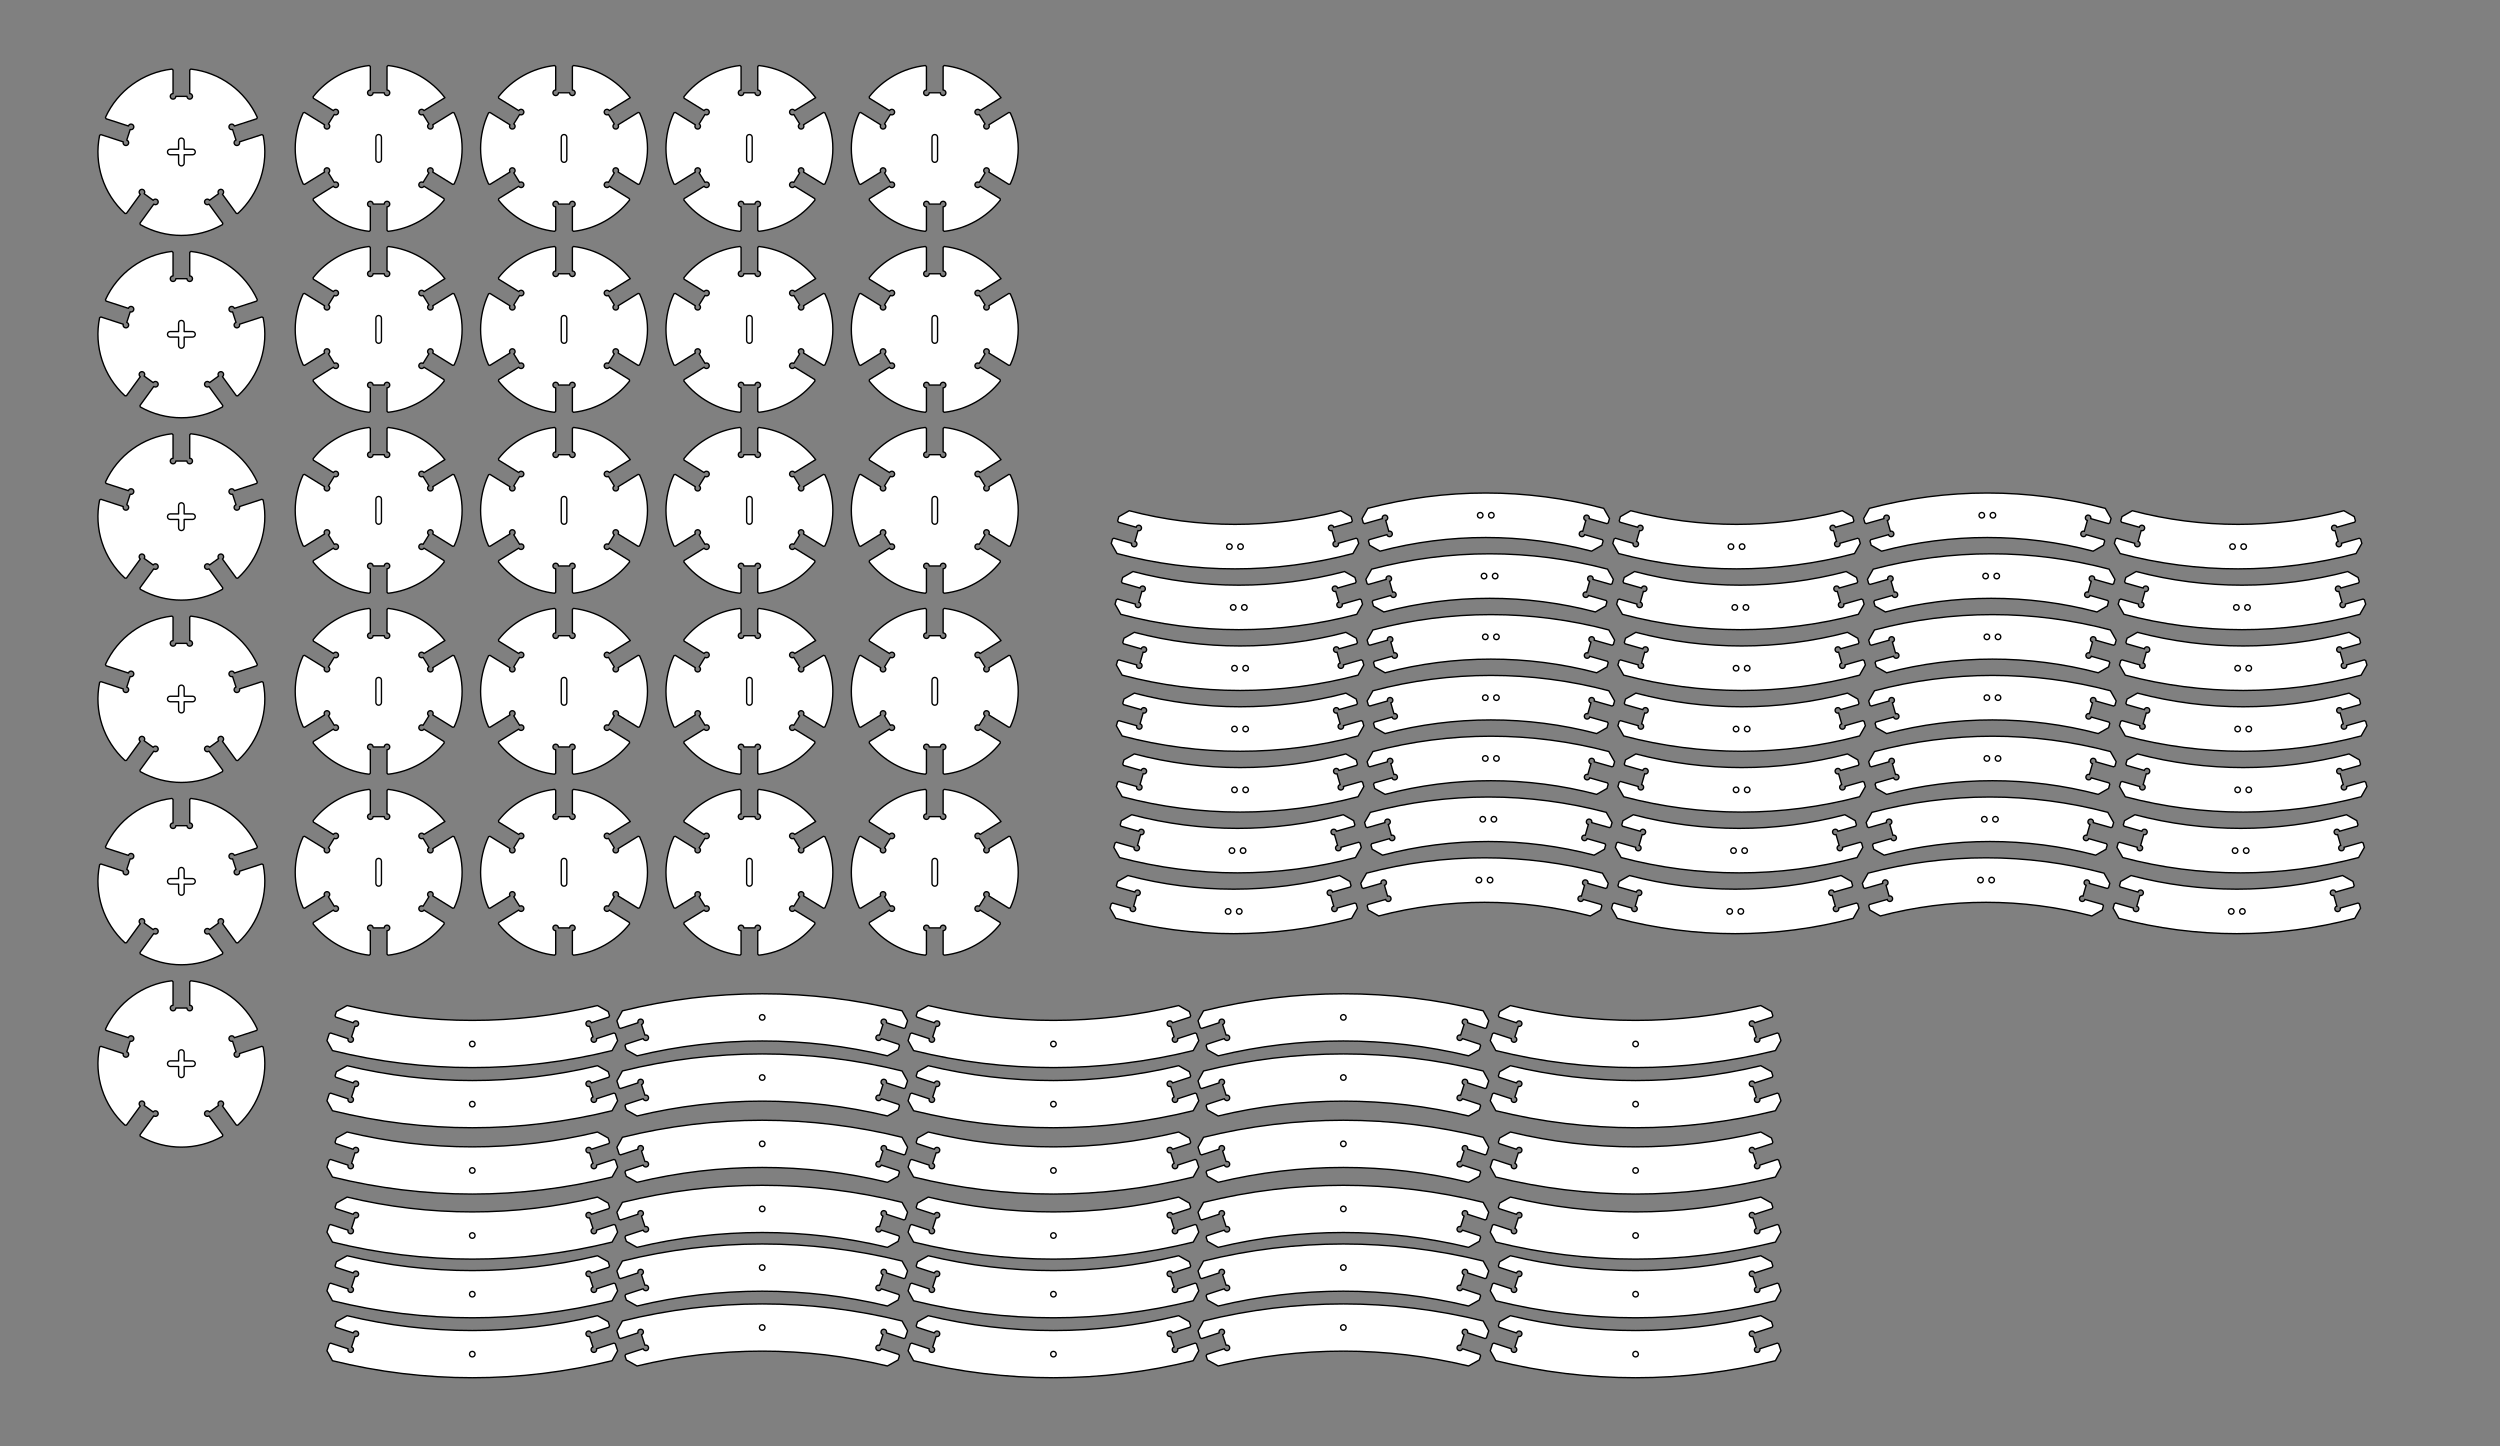 <?xml version="1.0" encoding="UTF-8" standalone="no"?>
<!-- Created with Inkscape (http://www.inkscape.org/) -->

<svg
   width="408.12mm"
   height="236.127mm"
   version="1.1"
   viewBox="0 0 449.382 260"
   id="svg612"
   sodipodi:docname="dome.igloo.3mm.svg"
   inkscape:version="1.3.2 (091e20e, 2023-11-25, custom)"
   xmlns:inkscape="http://www.inkscape.org/namespaces/inkscape"
   xmlns:sodipodi="http://sodipodi.sourceforge.net/DTD/sodipodi-0.dtd"
   xmlns:xlink="http://www.w3.org/1999/xlink"
   xmlns="http://www.w3.org/2000/svg"
   xmlns:svg="http://www.w3.org/2000/svg">
  <rect x="0" y="0" width="449.382" height="260" fill="#808080" stroke="none"/>
  <sodipodi:namedview
     id="namedview614"
     pagecolor="#ffffff"
     bordercolor="#666666"
     borderopacity="1.0"
     inkscape:showpageshadow="2"
     inkscape:pageopacity="0.0"
     inkscape:pagecheckerboard="0"
     inkscape:deskcolor="#d1d1d1"
     inkscape:document-units="mm"
     showgrid="false"
     inkscape:zoom="0.57699848"
     inkscape:cx="991.33711"
     inkscape:cy="477.47093"
     inkscape:window-width="1920"
     inkscape:window-height="1111"
     inkscape:window-x="-9"
     inkscape:window-y="-9"
     inkscape:window-maximized="1"
     inkscape:current-layer="g610" />
  <defs
     id="defs544">
    <clipPath
       id="clipPath5365">
      <path
         d="m 33.177,212.78 h 297.01 V 2.76 H 33.177 Z"
         stroke-width="0.042"
         id="path505" />
    </clipPath>
    <clipPath
       id="clipPath5455">
      <path
         d="m 33.177,212.78 h 297.01 V 2.76 H 33.177 Z"
         stroke-width="0.042"
         id="path508" />
    </clipPath>
    <clipPath
       id="clipPath5461">
      <path
         d="m 33.177,212.78 h 297.01 V 2.76 H 33.177 Z"
         stroke-width="0.042"
         id="path511" />
    </clipPath>
    <clipPath
       id="clipPath5521">
      <path
         d="m 33.177,212.78 h 297.01 V 2.76 H 33.177 Z"
         stroke-width="0.042"
         id="path514" />
    </clipPath>
    <clipPath
       id="clipPath5611">
      <path
         d="m 33.177,212.78 h 297.01 V 2.76 H 33.177 Z"
         stroke-width="0.042"
         id="path517" />
    </clipPath>
    <clipPath
       id="clipPath5749">
      <path
         d="m 33.177,212.78 h 297.01 V 2.76 H 33.177 Z"
         stroke-width="0.042"
         id="path520" />
    </clipPath>
    <clipPath
       id="clipPath5911">
      <path
         d="m 33.177,212.78 h 297.01 V 2.76 H 33.177 Z"
         stroke-width="0.042"
         id="path523" />
    </clipPath>
    <clipPath
       id="clipPath6013">
      <path
         d="m 33.177,212.78 h 297.01 V 2.76 H 33.177 Z"
         stroke-width="0.042"
         id="path526" />
    </clipPath>
    <clipPath
       id="clipPath6169">
      <path
         d="m 33.177,212.78 h 297.01 V 2.76 H 33.177 Z"
         stroke-width="0.042"
         id="path529" />
    </clipPath>
    <mask
       id="mask6157"
       maskUnits="userSpaceOnUse">
      <path
         transform="translate(-10.035,13.735)"
         d="m 123.08,74.078 c 0.266,0.075 0.542,-0.079 0.618,-0.345 0.075,-0.266 -0.079,-0.542 -0.344,-0.618 -0.266,-0.075 -0.542,0.079 -0.618,0.344 l -3.175,-0.901 -0.138,-0.247 0.214,-0.755 1.861,-1.062 c 12.465,3.271 25.564,3.271 38.029,0 l 1.861,1.062 0.214,0.755 -0.138,0.247 -3.175,0.901 c -0.075,-0.266 -0.352,-0.42 -0.618,-0.345 -0.266,0.075 -0.42,0.352 -0.344,0.618 0.075,0.266 0.352,0.42 0.618,0.345 l 0.546,1.924 c -0.266,0.075 -0.42,0.352 -0.345,0.617 0.075,0.266 0.352,0.42 0.618,0.344 0.266,-0.075 0.42,-0.352 0.344,-0.618 l 3.175,-0.901 0.247,0.138 0.222,0.782 -1.04,1.827 c -13.894,3.675 -28.505,3.675 -42.4,-4e-6 l -1.041,-1.827 0.222,-0.782 0.247,-0.138 3.175,0.901 c -0.075,0.266 0.079,0.542 0.344,0.618 0.266,0.075 0.542,-0.079 0.618,-0.344 0.075,-0.266 -0.079,-0.542 -0.344,-0.617 z"
         clip-path="url(#clipPath5365)"
         fill="#ffffff"
         id="path532" />
    </mask>
    <mask
       id="mask6162"
       maskUnits="userSpaceOnUse">
      <path
         transform="translate(-10.035,13.735)"
         d="m 123.08,74.078 c 0.266,0.075 0.542,-0.079 0.618,-0.345 0.075,-0.266 -0.079,-0.542 -0.344,-0.618 -0.266,-0.075 -0.542,0.079 -0.618,0.344 l -3.175,-0.901 -0.138,-0.247 0.214,-0.755 1.861,-1.062 c 12.465,3.271 25.564,3.271 38.029,0 l 1.861,1.062 0.214,0.755 -0.138,0.247 -3.175,0.901 c -0.075,-0.266 -0.352,-0.42 -0.618,-0.345 -0.266,0.075 -0.42,0.352 -0.344,0.618 0.075,0.266 0.352,0.42 0.618,0.345 l 0.546,1.924 c -0.266,0.075 -0.42,0.352 -0.345,0.617 0.075,0.266 0.352,0.42 0.618,0.344 0.266,-0.075 0.42,-0.352 0.344,-0.618 l 3.175,-0.901 0.247,0.138 0.222,0.782 -1.04,1.827 c -13.894,3.675 -28.505,3.675 -42.4,-4e-6 l -1.041,-1.827 0.222,-0.782 0.247,-0.138 3.175,0.901 c -0.075,0.266 0.079,0.542 0.344,0.618 0.266,0.075 0.542,-0.079 0.618,-0.344 0.075,-0.266 -0.079,-0.542 -0.344,-0.617 z"
         clip-path="url(#clipPath5365)"
         fill="#ffffff"
         id="path535" />
    </mask>
    <mask
       id="mask6166"
       maskUnits="userSpaceOnUse">
      <path
         transform="translate(-10.035,13.735)"
         d="m 123.08,74.078 c 0.266,0.075 0.542,-0.079 0.618,-0.345 0.075,-0.266 -0.079,-0.542 -0.344,-0.618 -0.266,-0.075 -0.542,0.079 -0.618,0.344 l -3.175,-0.901 -0.138,-0.247 0.214,-0.755 1.861,-1.062 c 12.465,3.271 25.564,3.271 38.029,0 l 1.861,1.062 0.214,0.755 -0.138,0.247 -3.175,0.901 c -0.075,-0.266 -0.352,-0.42 -0.618,-0.345 -0.266,0.075 -0.42,0.352 -0.344,0.618 0.075,0.266 0.352,0.42 0.618,0.345 l 0.546,1.924 c -0.266,0.075 -0.42,0.352 -0.345,0.617 0.075,0.266 0.352,0.42 0.618,0.344 0.266,-0.075 0.42,-0.352 0.344,-0.618 l 3.175,-0.901 0.247,0.138 0.222,0.782 -1.04,1.827 c -13.894,3.675 -28.505,3.675 -42.4,-4e-6 l -1.041,-1.827 0.222,-0.782 0.247,-0.138 3.175,0.901 c -0.075,0.266 0.079,0.542 0.344,0.618 0.266,0.075 0.542,-0.079 0.618,-0.344 0.075,-0.266 -0.079,-0.542 -0.344,-0.617 z"
         clip-path="url(#clipPath5365)"
         fill="#ffffff"
         id="path538" />
    </mask>
    <clipPath
       id="clipPath6169-3">
      <path
         d="m 33.177,212.78 h 297.01 V 2.76 H 33.177 Z"
         stroke-width="0.042"
         id="path529-4" />
    </clipPath>
    <clipPath
       id="clipPath6013-6">
      <path
         d="m 33.177,212.78 h 297.01 V 2.76 H 33.177 Z"
         stroke-width="0.042"
         id="path526-2" />
    </clipPath>
  </defs>
  <g
     transform="translate(172.117,-24.731)"
     id="g610">
    <g
       id="g4"
       transform="translate(6.933,24.034)">
      <g
         transform="translate(-97.136,-24.532)"
         stroke="#000000"
         stroke-linecap="round"
         stroke-linejoin="round"
         stroke-miterlimit="10"
         id="g566"
         style="stroke-width:0.25">
        <path
           d="m 95.674,48.354 c -0.235,0.145 -0.543,0.072 -0.688,-0.162 -0.145,-0.235 -0.072,-0.543 0.162,-0.688 l -1.052,-1.701 c -0.235,0.145 -0.543,0.072 -0.688,-0.162 -0.145,-0.235 -0.072,-0.543 0.162,-0.688 0.235,-0.145 0.543,-0.072 0.688,0.162 l 3.764,-2.326 c -2.477,-3.233 -6.162,-5.32 -10.209,-5.781 l -0.199,0.177 5e-6,4.226 c 0.276,-1.02e-4 0.5,0.224 0.5,0.5 0,0.276 -0.224,0.5 -0.5,0.5 -0.276,0 -0.5,-0.224 -0.5,-0.5 l -2,-7e-5 c 6.1e-5,0.276 -0.224,0.5 -0.5,0.5 -0.276,0 -0.5,-0.224 -0.5,-0.5 0,-0.276 0.224,-0.5 0.5,-0.5 v -4.227 l -0.199,-0.177 c -3.978,0.453 -7.609,2.478 -10.086,5.623 l 0.046,0.262 3.595,2.222 c 0.145,-0.235 0.453,-0.308 0.688,-0.162 0.235,0.145 0.308,0.453 0.162,0.688 -0.145,0.235 -0.453,0.308 -0.688,0.162 l -1.052,1.701 c 0.235,0.145 0.308,0.453 0.162,0.688 -0.145,0.235 -0.453,0.308 -0.688,0.162 -0.235,-0.145 -0.308,-0.453 -0.162,-0.688 l -3.595,-2.222 -0.255,0.076 c -1.906,4.047 -1.906,8.734 4.2e-5,12.782 l 0.255,0.076 3.595,-2.222 c -0.145,-0.235 -0.073,-0.543 0.162,-0.688 0.235,-0.145 0.543,-0.072 0.688,0.162 0.145,0.235 0.072,0.543 -0.163,0.688 l 1.052,1.701 c 0.235,-0.145 0.543,-0.072 0.688,0.163 0.145,0.235 0.072,0.543 -0.162,0.688 -0.235,0.145 -0.543,0.072 -0.688,-0.162 l -3.595,2.222 -0.046,0.262 c 2.477,3.145 6.108,5.17 10.086,5.623 l 0.199,-0.177 3.2e-5,-4.226 c -0.276,-8.5e-5 -0.5,-0.224 -0.5,-0.5 0,-0.276 0.224,-0.5 0.5,-0.5 0.276,0 0.5,0.224 0.5,0.5 l 2,9.8e-5 c -2.7e-5,-0.276 0.224,-0.5 0.5,-0.5 0.276,0 0.5,0.224 0.5,0.5 0,0.276 -0.224,0.5 -0.5,0.5 v 4.226 l 0.199,0.177 c 3.978,-0.453 7.609,-2.478 10.086,-5.623 l -0.046,-0.262 -3.595,-2.222 c -0.145,0.235 -0.453,0.308 -0.688,0.162 -0.235,-0.145 -0.308,-0.453 -0.162,-0.688 0.145,-0.235 0.453,-0.308 0.688,-0.163 l 1.052,-1.701 c -0.235,-0.145 -0.308,-0.453 -0.162,-0.688 0.145,-0.235 0.453,-0.308 0.688,-0.162 0.235,0.145 0.308,0.453 0.163,0.688 l 3.595,2.222 0.255,-0.076 c 1.906,-4.048 1.906,-8.735 -1.3e-5,-12.782 l -0.255,-0.076 -3.595,2.222 c 0.145,0.235 0.072,0.543 -0.163,0.688 z"
           clip-path="url(#clipPath6169)"
           fill="#ccff42"
           id="path562"
           style="fill:#ffffff" />
        <path
           d="m 85.615,49.91 c 0,-0.276 0.224,-0.5 0.5,-0.5 0.276,0 0.5,0.224 0.5,0.5 l 5.7e-5,4 c 0,0.276 -0.224,0.5 -0.5,0.5 -0.276,0 -0.5,-0.224 -0.5,-0.5 z"
           clip-path="url(#clipPath6013)"
           fill="none"
           id="path564" />
      </g>
      <use
         x="0"
         y="0"
         xlink:href="#g566"
         id="use1"
         transform="translate(0,97.585)" />
      <use
         x="0"
         y="0"
         xlink:href="#use1"
         id="use2"
         transform="translate(0,-32.528)" />
      <use
         x="0"
         y="0"
         xlink:href="#use2"
         id="use3"
         transform="translate(0,-32.528)" />
      <use
         x="0"
         y="0"
         xlink:href="#use1"
         id="use4"
         transform="translate(0,32.528)" />
    </g>
    <use
       x="0"
       y="0"
       xlink:href="#g4"
       id="use5"
       transform="translate(-33.321)" />
    <use
       x="0"
       y="0"
       xlink:href="#use5"
       id="use6"
       transform="translate(-33.321)" />
    <use
       x="0"
       y="0"
       xlink:href="#use6"
       id="use7"
       transform="translate(-33.321)" />
    <g
       id="g12"
       transform="translate(-163.648,12.57)">
      <g
         transform="translate(-117.295,-13.996)"
         stroke="#000000"
         stroke-linecap="round"
         stroke-linejoin="round"
         stroke-miterlimit="10"
         id="g572"
         style="stroke-width:0.25">
        <path
           d="m 148.23,60.282 c 0.223,-0.162 0.536,-0.113 0.698,0.111 0.162,0.223 0.113,0.536 -0.111,0.699 l 2.484,3.419 0.265,0.027 c 3.882,-3.558 5.614,-8.89 4.565,-14.049 l -0.23,-0.134 -4.02,1.306 c 0.085,0.263 -0.058,0.545 -0.321,0.63 -0.263,0.085 -0.545,-0.058 -0.63,-0.321 -0.085,-0.263 0.058,-0.545 0.321,-0.63 l -0.618,-1.902 c -0.263,0.085 -0.545,-0.058 -0.63,-0.321 -0.085,-0.263 0.058,-0.545 0.321,-0.63 0.263,-0.085 0.545,0.058 0.63,0.321 l 4.02,-1.306 0.107,-0.244 c -2.184,-4.791 -6.719,-8.087 -11.951,-8.683 l -0.199,0.177 9e-5,4.226 c 0.276,-7.2e-5 0.5,0.224 0.5,0.5 0,0.276 -0.224,0.5 -0.5,0.5 -0.276,0 -0.5,-0.224 -0.5,-0.5 l -2,-4e-5 c -7e-5,0.276 -0.224,0.5 -0.5,0.5 -0.276,0 -0.5,-0.224 -0.5,-0.5 0,-0.276 0.224,-0.5 0.5,-0.5 v -4.227 l -0.199,-0.177 c -5.231,0.596 -9.767,3.892 -11.951,8.683 l 0.107,0.244 4.019,1.306 c 0.085,-0.263 0.367,-0.406 0.63,-0.321 0.263,0.085 0.406,0.367 0.321,0.63 -0.085,0.263 -0.367,0.406 -0.63,0.321 l -0.618,1.902 c 0.263,0.085 0.406,0.368 0.321,0.63 -0.085,0.263 -0.367,0.406 -0.63,0.321 -0.263,-0.085 -0.406,-0.367 -0.321,-0.63 l -4.02,-1.306 -0.23,0.134 c -1.05,5.16 0.683,10.492 4.565,14.049 l 0.265,-0.027 2.484,-3.419 c -0.223,-0.162 -0.273,-0.475 -0.111,-0.698 0.162,-0.223 0.475,-0.273 0.698,-0.111 0.223,0.162 0.273,0.475 0.111,0.699 l 1.618,1.175 c 0.162,-0.224 0.475,-0.273 0.698,-0.111 0.223,0.162 0.273,0.475 0.111,0.698 -0.162,0.223 -0.475,0.273 -0.699,0.11 l -2.484,3.419 0.057,0.26 c 4.583,2.592 10.189,2.592 14.772,-6e-6 l 0.057,-0.26 -2.484,-3.419 c -0.223,0.162 -0.536,0.113 -0.698,-0.111 -0.162,-0.223 -0.113,-0.536 0.111,-0.698 0.223,-0.162 0.536,-0.113 0.698,0.111 l 1.618,-1.176 c -0.162,-0.224 -0.113,-0.536 0.111,-0.699 z"
           clip-path="url(#clipPath5749)"
           fill="#ff4141"
           id="path568"
           style="fill:#ffffff" />
        <path
           d="m 140.93,52.978 v -1.5 c 0,-0.276 0.224,-0.5 0.5,-0.5 0.276,0 0.5,0.224 0.5,0.5 l -2e-5,1.5 h 1.5 c 0.276,0 0.5,0.224 0.5,0.5 0,0.276 -0.224,0.5 -0.5,0.5 l -1.5,3.2e-5 v 1.5 c 0,0.276 -0.224,0.5 -0.5,0.5 -0.276,0 -0.5,-0.224 -0.5,-0.5 l 3e-5,-1.5 h -1.5 c -0.276,0 -0.5,-0.224 -0.5,-0.5 0,-0.276 0.224,-0.5 0.5,-0.5 z"
           clip-path="url(#clipPath5911)"
           fill="none"
           id="path570" />
      </g>
      <use
         x="0"
         y="0"
         xlink:href="#g572"
         id="use8"
         transform="translate(0,32.776)" />
      <use
         x="0"
         y="0"
         xlink:href="#use8"
         id="use9"
         transform="translate(0,32.776)" />
      <use
         x="0"
         y="0"
         xlink:href="#use9"
         id="use10"
         transform="translate(0,32.776)" />
      <use
         x="0"
         y="0"
         xlink:href="#use10"
         id="use11"
         transform="translate(0,32.776)" />
      <use
         x="0"
         y="0"
         xlink:href="#use11"
         id="use12"
         transform="translate(0,32.776)" />
    </g>
    <g
       id="g16"
       transform="translate(19.101,11.653)">
      <g
         transform="translate(-191.052,122.666)"
         fill="#ffffff"
         id="g586"
         style="stroke-width:0.25">
        <path
           d="m 63.648,74.89 c 0.263,0.085 0.545,-0.058 0.63,-0.321 0.085,-0.263 -0.058,-0.545 -0.321,-0.63 -0.263,-0.085 -0.545,0.058 -0.63,0.321 l -3.139,-1.02 -0.128,-0.252 0.243,-0.75 1.922,-1.076 c 14.791,3.559 30.216,3.559 45.007,0 l 1.922,1.076 0.243,0.75 -0.128,0.252 -3.139,1.02 c -0.085,-0.263 -0.368,-0.406 -0.63,-0.321 -0.263,0.085 -0.406,0.367 -0.321,0.63 0.085,0.263 0.367,0.406 0.63,0.321 l 0.618,1.902 c -0.262,0.085 -0.406,0.367 -0.321,0.63 0.085,0.263 0.367,0.406 0.63,0.321 0.263,-0.085 0.406,-0.367 0.321,-0.63 l 3.139,-1.02 0.252,0.128 0.405,1.247 -0.993,1.787 c -16.506,4.082 -33.758,4.082 -50.265,8e-6 l -0.993,-1.787 0.405,-1.247 0.252,-0.128 3.139,1.02 c -0.085,0.263 0.058,0.545 0.321,0.63 0.263,0.085 0.545,-0.058 0.63,-0.321 0.085,-0.263 -0.058,-0.545 -0.321,-0.63 z"
           clip-path="url(#clipPath5521)"
           fill="none"
           stroke="#000000"
           stroke-linecap="round"
           stroke-linejoin="round"
           stroke-miterlimit="10"
           id="path584"
           style="fill:#ffffff" />
        <path
           d="m 84.729,78.575 c 0.276,0 0.5,-0.224 0.5,-0.5 0,-0.276 -0.224,-0.5 -0.5,-0.5 -0.276,0 -0.5,0.224 -0.5,0.5 -4.5e-5,0.276 0.224,0.5 0.5,0.5 z"
           clip-path="url(#clipPath5611)"
           fill="none"
           stroke="#000000"
           stroke-linecap="round"
           stroke-linejoin="round"
           stroke-miterlimit="10"
           id="path582" />
      </g>
      <use
         x="0"
         y="0"
         xlink:href="#g586"
         id="use13"
         transform="rotate(180,-80.265,198.348)" />
      <use
         x="0"
         y="0"
         xlink:href="#g586"
         id="use14"
         transform="translate(104.462)" />
      <use
         x="0"
         y="0"
         xlink:href="#use13"
         id="use15"
         transform="translate(104.462)" />
      <use
         x="0"
         y="0"
         xlink:href="#use14"
         id="use16"
         transform="translate(104.647)" />
    </g>
    <use
       x="0"
       y="0"
       xlink:href="#g16"
       id="use17"
       transform="translate(1.9528033e-8,10.811)" />
    <use
       x="0"
       y="0"
       xlink:href="#use17"
       id="use18"
       transform="translate(1.9528049e-8,11.922)" />
    <use
       x="0"
       y="0"
       xlink:href="#use18"
       id="use19"
       transform="translate(1.9528049e-8,11.693)" />
    <use
       x="0"
       y="0"
       xlink:href="#use19"
       id="use20"
       transform="translate(1.9528049e-8,10.547)" />
    <use
       x="0"
       y="0"
       xlink:href="#use20"
       id="use21"
       transform="translate(1.9528049e-8,10.776)" />
    <g
       id="g25"
       transform="translate(17.48,13.105)">
      <g
         transform="translate(-107.659,87.581)"
         id="g560"
         style="stroke-width:0.25">
        <path
           d="m 123.08,74.078 c 0.266,0.075 0.542,-0.079 0.618,-0.345 0.075,-0.266 -0.079,-0.542 -0.344,-0.618 -0.266,-0.075 -0.542,0.079 -0.618,0.344 l -3.175,-0.901 -0.138,-0.247 0.214,-0.755 1.861,-1.062 c 12.465,3.271 25.564,3.271 38.029,0 l 1.861,1.062 0.214,0.755 -0.138,0.247 -3.175,0.901 c -0.075,-0.266 -0.352,-0.42 -0.618,-0.345 -0.266,0.075 -0.42,0.352 -0.344,0.618 0.075,0.266 0.352,0.42 0.618,0.345 l 0.546,1.924 c -0.266,0.075 -0.42,0.352 -0.345,0.617 0.075,0.266 0.352,0.42 0.618,0.344 0.266,-0.075 0.42,-0.352 0.344,-0.618 l 3.175,-0.901 0.247,0.138 0.222,0.782 -1.04,1.827 c -13.894,3.675 -28.505,3.675 -42.4,-4e-6 l -1.041,-1.827 0.222,-0.782 0.247,-0.138 3.175,0.901 c -0.075,0.266 0.079,0.542 0.344,0.618 0.266,0.075 0.542,-0.079 0.618,-0.344 0.075,-0.266 -0.079,-0.542 -0.344,-0.617 z"
           clip-path="url(#clipPath5365)"
           id="path556"
           style="fill:#ffffff;stroke:#000000" />
        <path
           d="m 141.51,77.448 c 0.276,0 0.5,-0.224 0.5,-0.5 0,-0.276 -0.224,-0.5 -0.5,-0.5 -0.276,0 -0.5,0.224 -0.5,0.5 7e-5,0.276 0.224,0.5 0.5,0.5 z"
           clip-path="url(#clipPath5461)"
           id="path552"
           style="fill:none;stroke:#000000" />
        <path
           d="m 139.51,77.448 c 0.276,0 0.5,-0.224 0.5,-0.5 0,-0.276 -0.224,-0.5 -0.5,-0.5 -0.276,0 -0.5,0.224 -0.5,0.5 -3e-5,0.276 0.224,0.5 0.5,0.5 z"
           clip-path="url(#clipPath5455)"
           id="path554"
           style="fill:none;stroke:#000000" />
      </g>
      <use
         x="0"
         y="0"
         xlink:href="#g560"
         id="use22"
         transform="translate(90.158)" />
      <use
         x="0"
         y="0"
         xlink:href="#use22"
         id="use23"
         transform="translate(90.158)" />
      <use
         x="0"
         y="0"
         xlink:href="#use23"
         id="use24"
         transform="rotate(180,190.63,161.71)" />
      <use
         x="0"
         y="0"
         xlink:href="#use24"
         id="use25"
         transform="translate(-90.158)" />
    </g>
    <use
       x="0"
       y="0"
       xlink:href="#g25"
       id="use26"
       transform="translate(-0.688,10.929)" />
    <use
       x="0"
       y="0"
       xlink:href="#use26"
       id="use27"
       transform="translate(1.146,-21.858)" />
    <use
       x="0"
       y="0"
       xlink:href="#use27"
       id="use28"
       transform="translate(1.9528049e-8,-10.929)" />
    <use
       x="0"
       y="0"
       xlink:href="#use28"
       id="use29"
       transform="translate(1.9528049e-8,-10.929)" />
    <use
       x="0"
       y="0"
       xlink:href="#use29"
       id="use30"
       transform="translate(-0.229,-10.929)" />
    <use
       x="0"
       y="0"
       xlink:href="#use30"
       id="use31"
       transform="translate(-0.688,-10.929)" />
  </g>
</svg>
